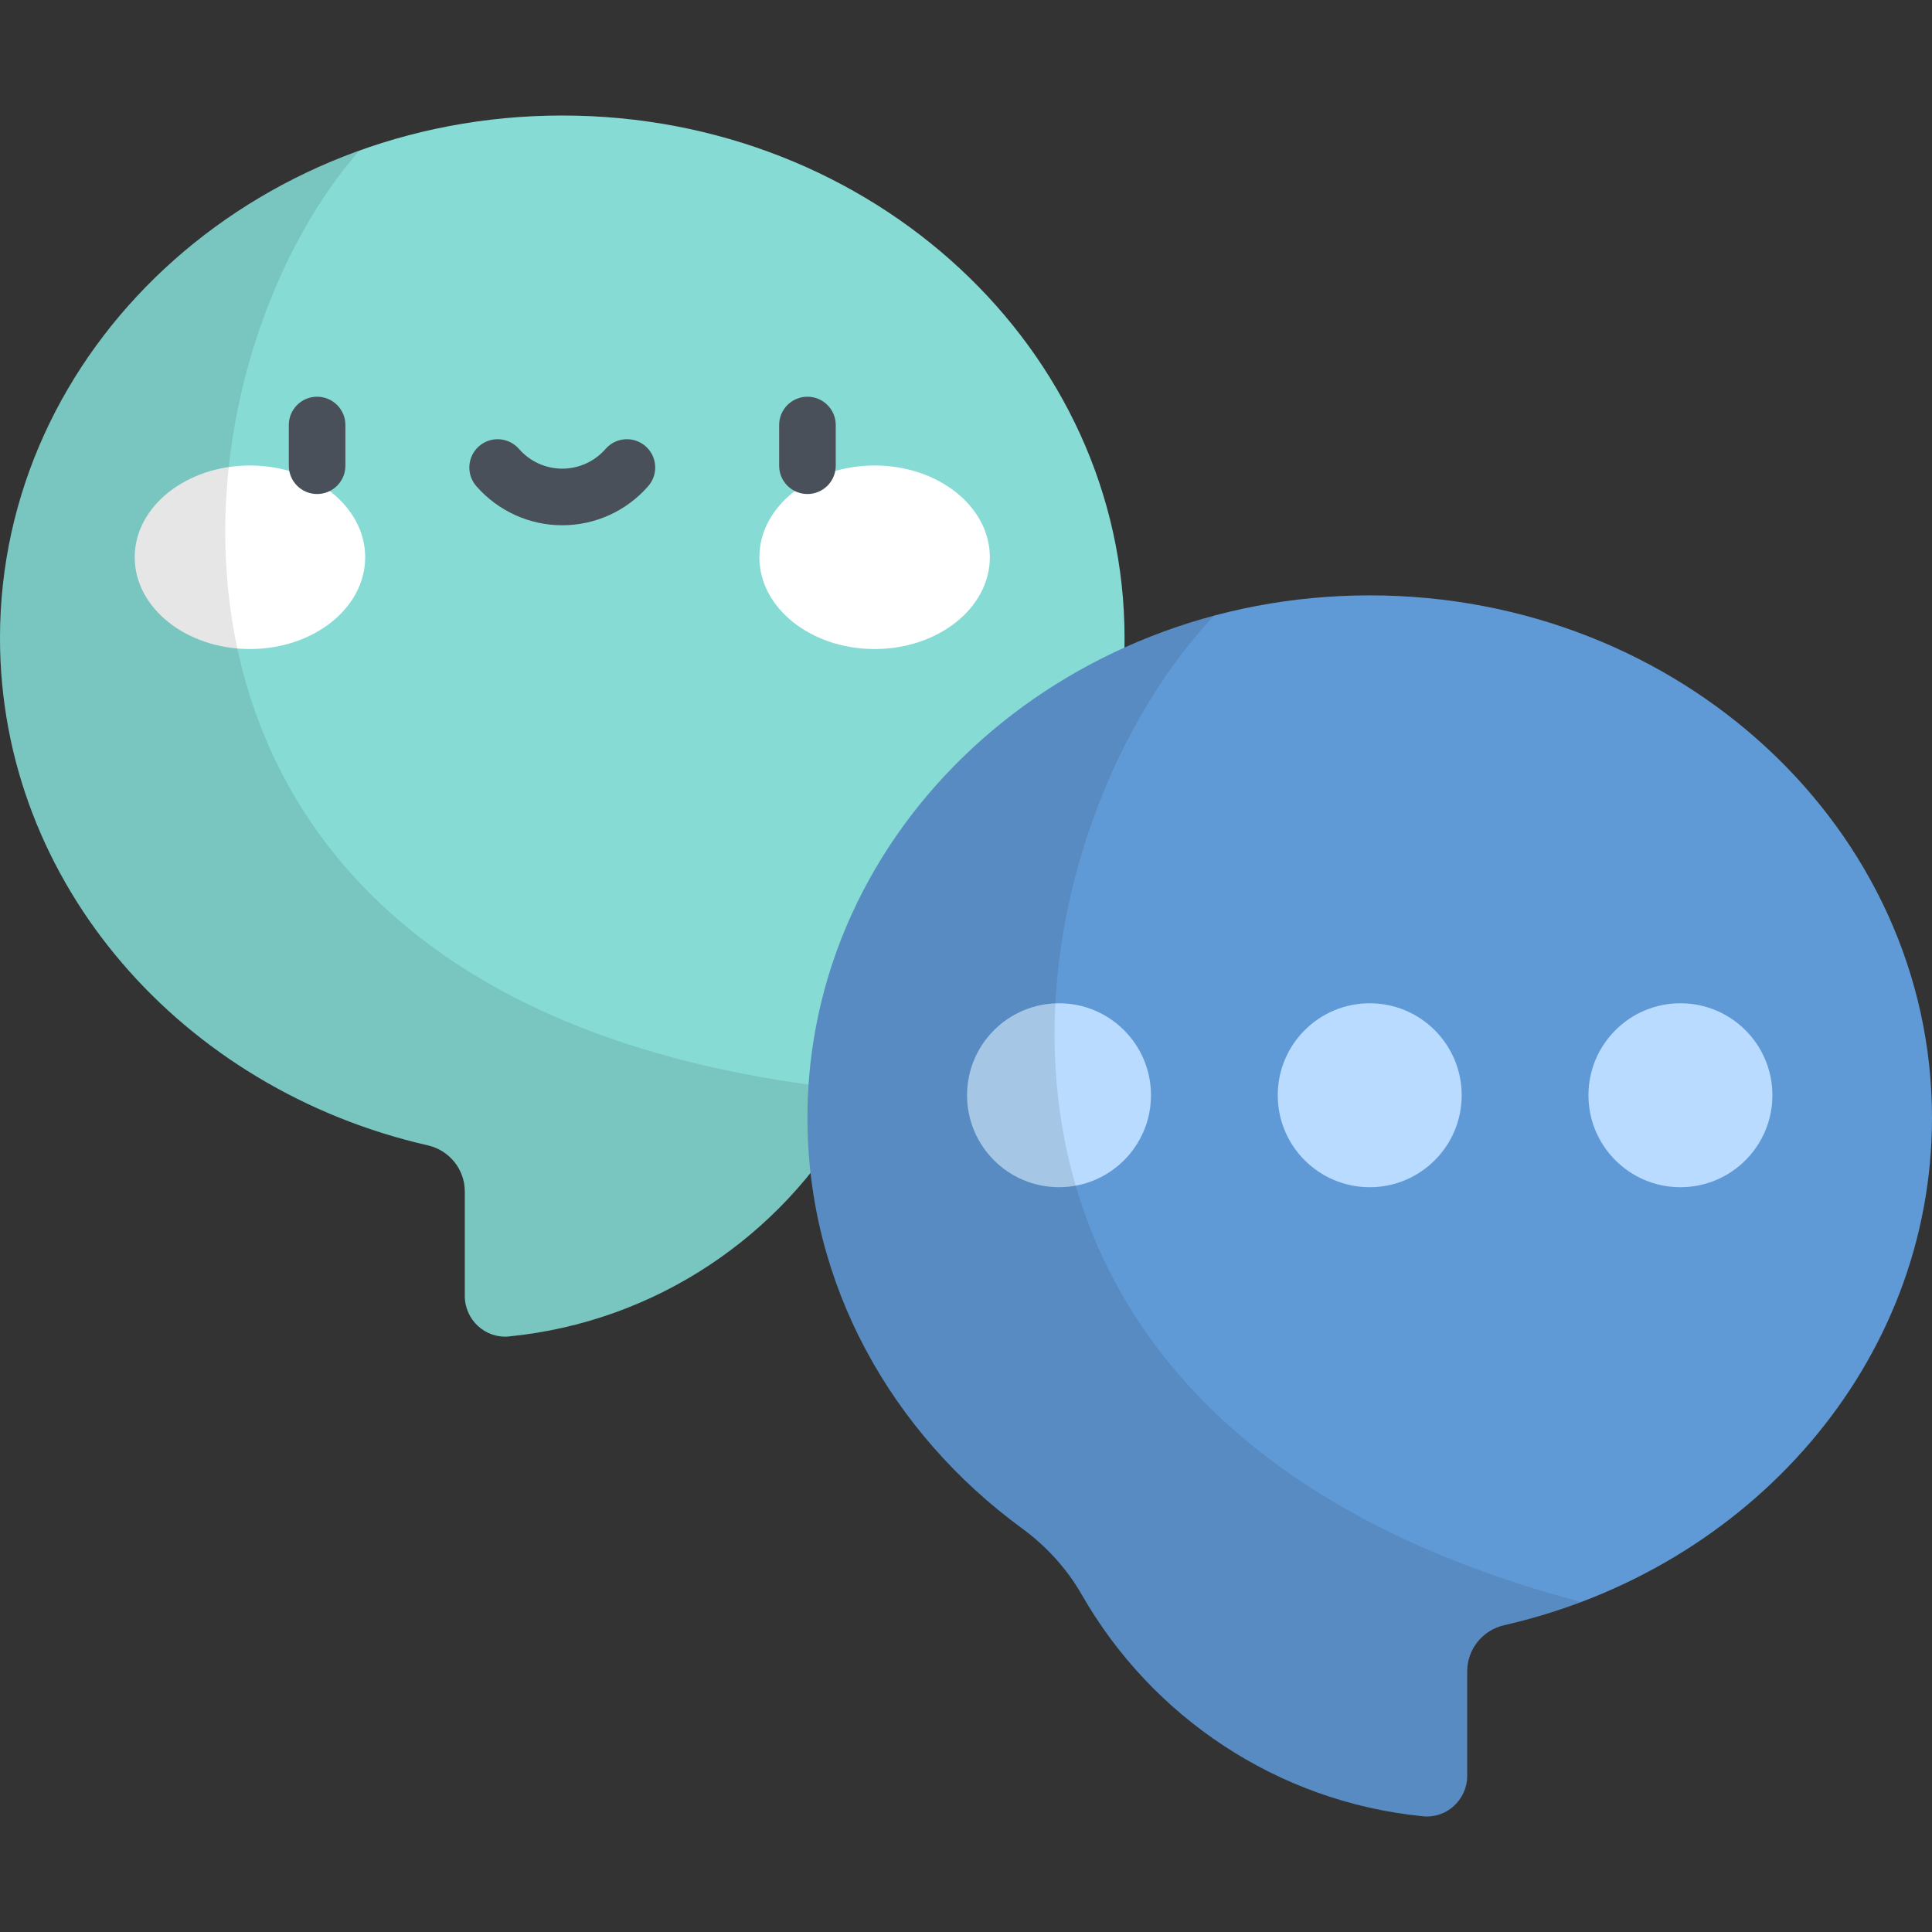 <?xml version="1.0" encoding="iso-8859-1"?>
<!-- Generator: Adobe Illustrator 19.0.0, SVG Export Plug-In . SVG Version: 6.00 Build 0)  -->
<svg version="1.1" id="Capa_1" xmlns="http://www.w3.org/2000/svg" xmlns:xlink="http://www.w3.org/1999/xlink" x="0px" y="0px"
	 viewBox="0 0 512 512" style="enable-background:new 0 0 512 512;" xml:space="preserve">
<rect x="0" y="0" width="512" height="512" fill="#333333" stroke="none"/>
<path style="fill:#86DBD5;" d="M298.018,169.065c0-76.464-66.714-138.451-149.009-138.451C66.714,30.614,0,92.601,0,169.065
	c0,65.05,48.285,119.617,113.369,134.459c5.729,1.306,9.813,6.367,9.813,12.243v27.683c0,6.31,5.414,11.336,11.693,10.716
	c38.764-3.828,71.992-26.484,90.422-58.697c3.967-6.934,9.424-12.894,15.87-17.614C275.787,252.505,298.018,213.2,298.018,169.065z"
	/>
<g>
	<ellipse style="fill:#FFFFFF;" cx="66.24" cy="147.68" rx="30.541" ry="24.322"/>
	<ellipse style="fill:#FFFFFF;" cx="231.78" cy="147.68" rx="30.541" ry="24.322"/>
</g>
<g>
	<path style="fill:#495059;" d="M84.037,130.919c-4.142,0-7.5-3.358-7.5-7.5v-10.785c0-4.142,3.358-7.5,7.5-7.5s7.5,3.358,7.5,7.5
		v10.785C91.537,127.561,88.179,130.919,84.037,130.919z"/>
	<path style="fill:#495059;" d="M213.981,130.919c-4.142,0-7.5-3.358-7.5-7.5v-10.785c0-4.142,3.358-7.5,7.5-7.5s7.5,3.358,7.5,7.5
		v10.785C221.481,127.561,218.123,130.919,213.981,130.919z"/>
	<path style="fill:#495059;" d="M149.009,139.201c-8.733,0-17.037-3.782-22.784-10.376c-2.721-3.123-2.396-7.86,0.727-10.582
		c3.124-2.721,7.86-2.396,10.582,0.727c2.897,3.324,7.08,5.231,11.476,5.231c4.395,0,8.578-1.907,11.475-5.231
		c2.722-3.124,7.459-3.448,10.581-0.727c3.123,2.722,3.448,7.459,0.727,10.582C166.046,135.419,157.742,139.201,149.009,139.201z"/>
</g>
<path style="opacity:0.1;enable-background:new    ;" d="M225.296,295.47c1.262-2.207,2.691-4.302,4.239-6.303
	C25.857,270.202,39.894,103.319,95.208,39.922C39.503,59.971,0,110.228,0,169.065c0,65.05,48.284,119.617,113.369,134.459
	c5.729,1.306,9.813,6.367,9.813,12.243v27.683c0,6.31,5.414,11.336,11.693,10.716C173.638,350.339,206.866,327.682,225.296,295.47z"
	/>
<path style="fill:#609AD6;" d="M213.981,296.232c0-76.464,66.714-138.451,149.009-138.451S512,219.768,512,296.232
	c0,65.05-48.285,119.617-113.369,134.459c-5.729,1.307-9.813,6.367-9.813,12.243v27.683c0,6.31-5.413,11.336-11.693,10.716
	c-38.764-3.828-71.992-26.484-90.422-58.697c-3.967-6.934-9.424-12.895-15.87-17.614
	C236.213,379.672,213.981,340.367,213.981,296.232z"/>
<g>
	<circle style="fill:#B8DBFF;" cx="362.99" cy="290.25" r="24.373"/>
	<circle style="fill:#B8DBFF;" cx="280.65" cy="290.25" r="24.373"/>
	<circle style="fill:#B8DBFF;" cx="445.33" cy="290.25" r="24.373"/>
</g>
<path style="opacity:0.1;enable-background:new    ;" d="M377.126,481.334c6.279,0.62,11.693-4.406,11.693-10.716v-27.683
	c0-5.876,4.083-10.937,9.813-12.243c7.012-1.599,13.827-3.662,20.41-6.146c-182.158-48.022-152.571-202.969-97.297-261.386
	c-62.231,16.622-107.763,69.905-107.763,133.073c0,44.135,22.231,83.44,56.852,108.791c6.446,4.72,11.903,10.68,15.87,17.614
	C305.134,454.849,338.362,477.506,377.126,481.334z"/>
<g>
</g>
<g>
</g>
<g>
</g>
<g>
</g>
<g>
</g>
<g>
</g>
<g>
</g>
<g>
</g>
<g>
</g>
<g>
</g>
<g>
</g>
<g>
</g>
<g>
</g>
<g>
</g>
<g>
</g>
</svg>
